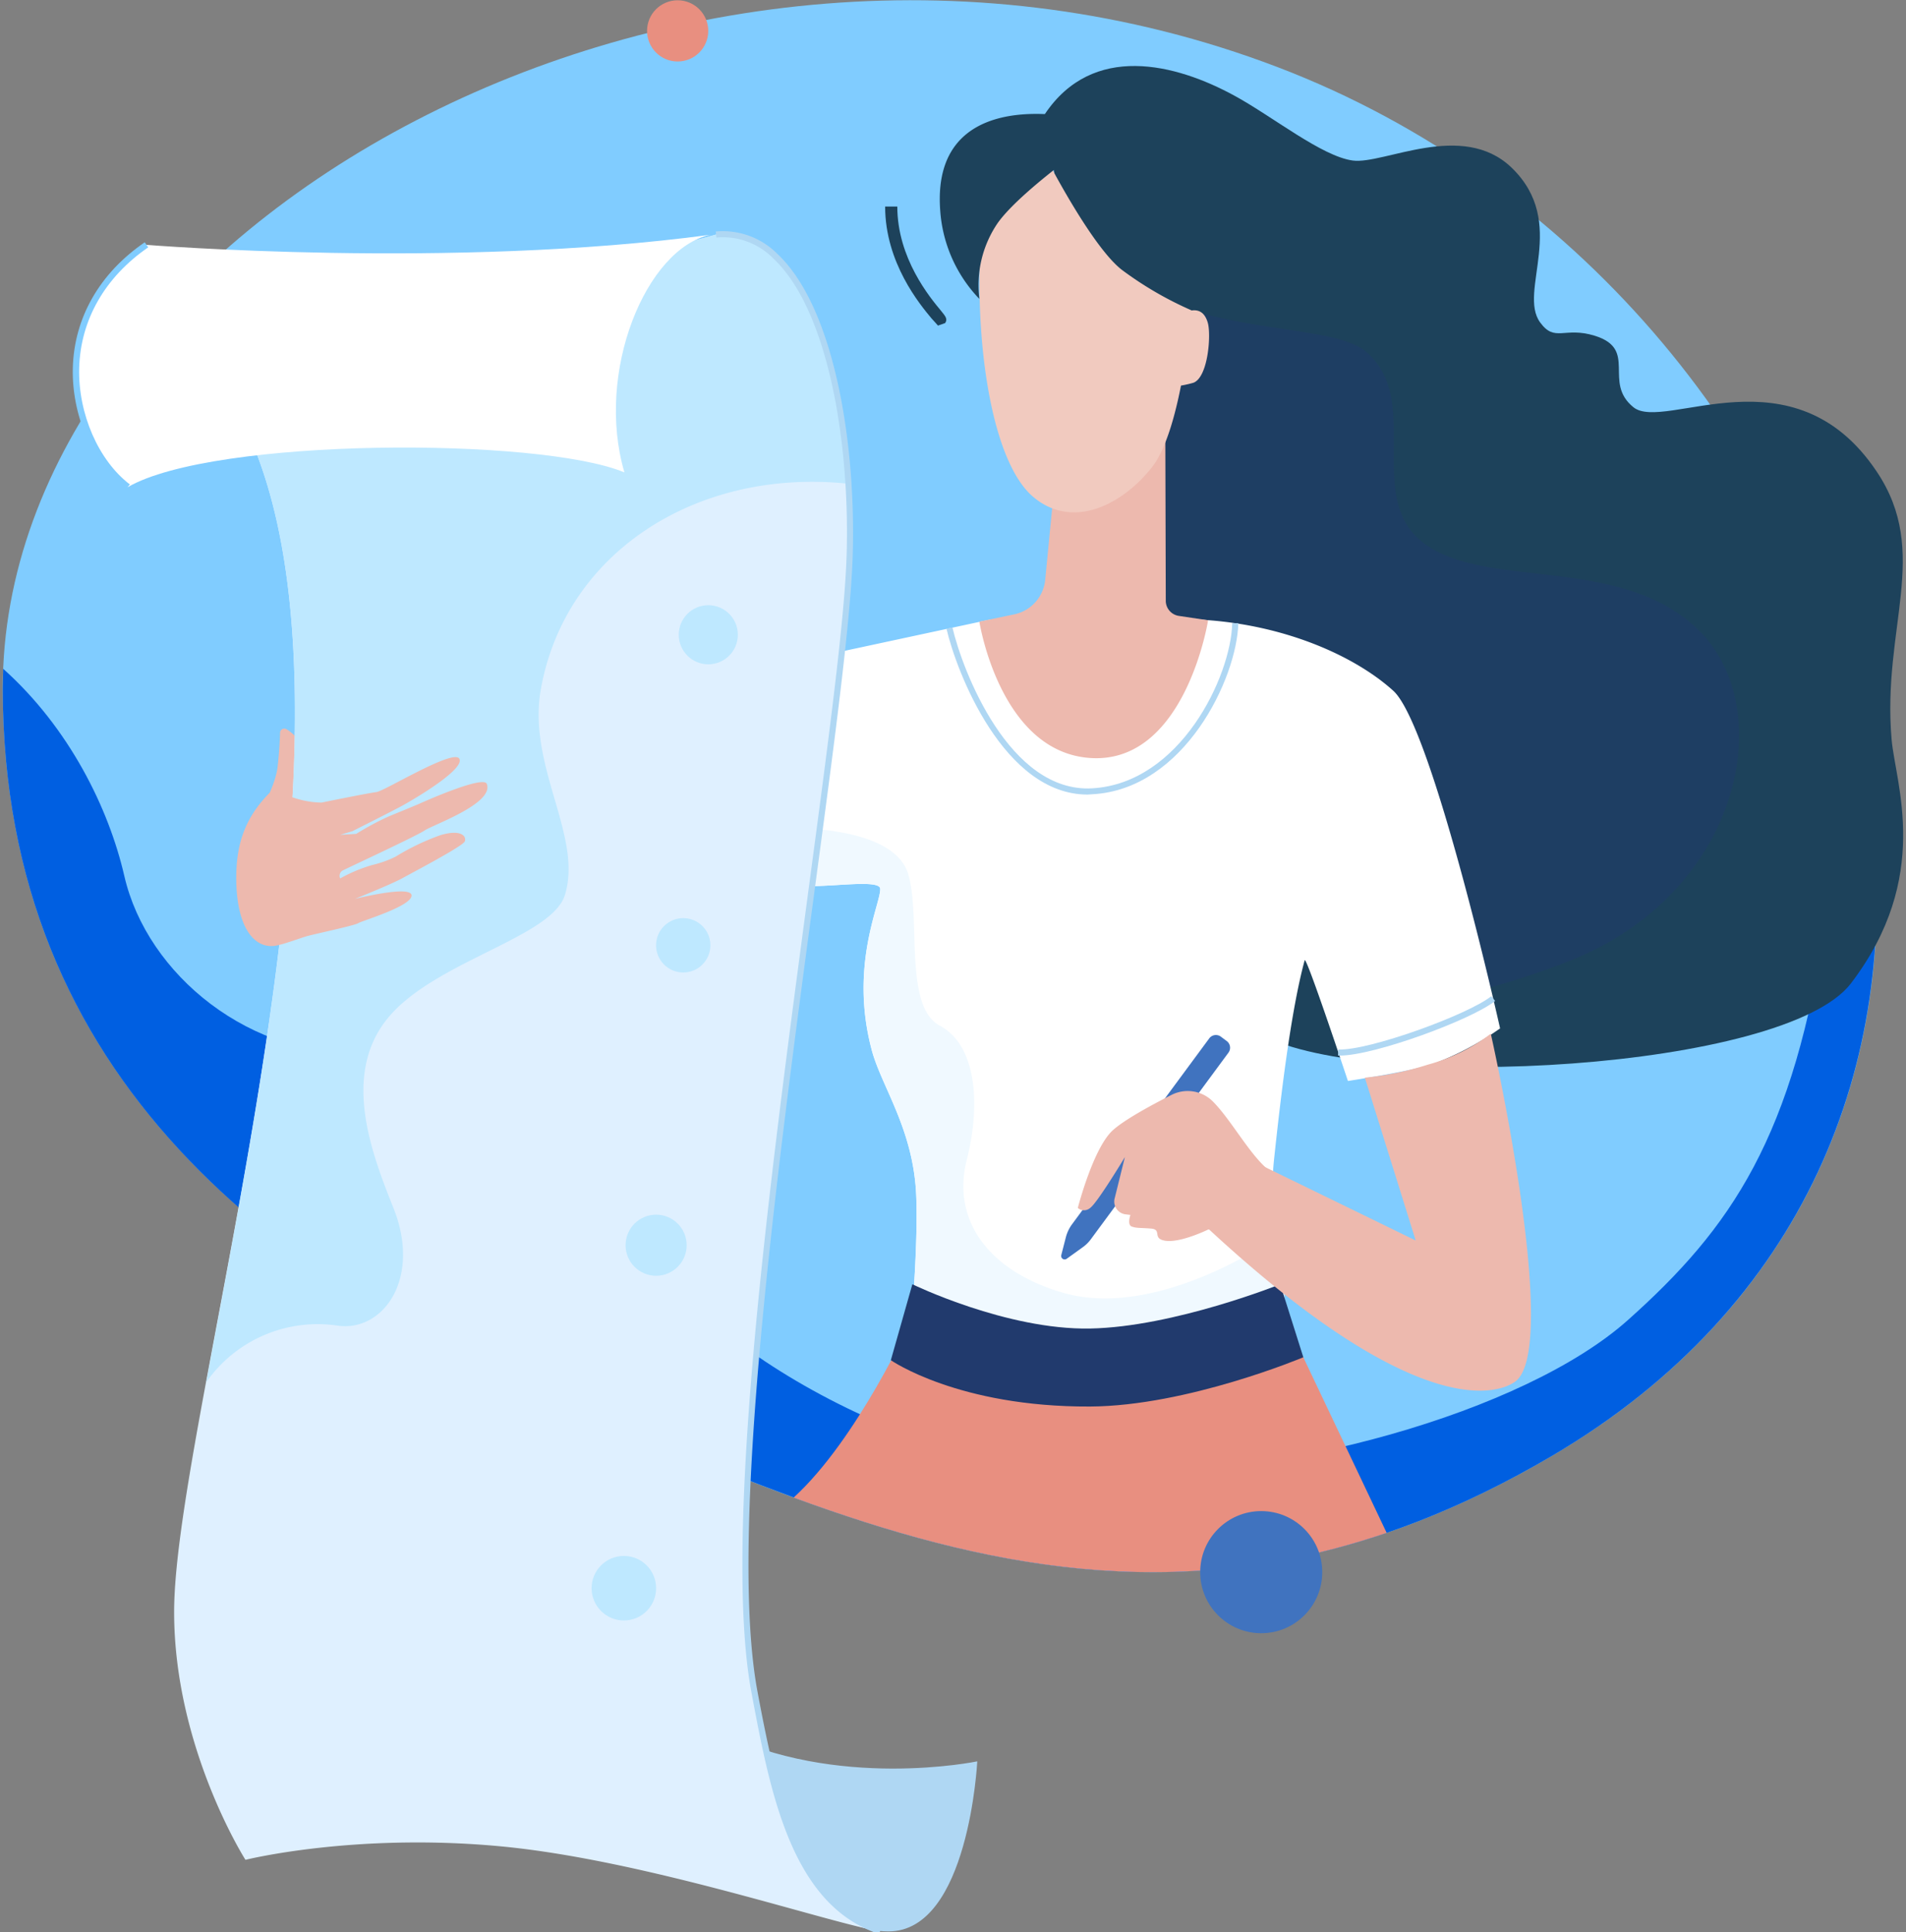 <svg xmlns="http://www.w3.org/2000/svg" viewBox="0 0 344.47 349.05"><rect x="0" y="0" width="344.47" height="349.05" fill="#808080" stroke="none"/><defs><style>.cls-1{isolation:isolate}.cls-2{fill:#80ccff}.cls-3{fill:#005fe1}.cls-4{fill:#e88f80}.cls-5{fill:#1d425b}.cls-15,.cls-6{fill:#213a6d}.cls-6{opacity:.44;mix-blend-mode:overlay}.cls-7{fill:#afd7f3}.cls-8{fill:#fff}.cls-9{fill:#f0f9ff}.cls-10{fill:#4073bf}.cls-11{fill:#edb9ae}.cls-12{fill:#dff0ff}.cls-13{fill:#bee8ff}.cls-14{fill:#f1cabf}</style></defs><title>organizer_step_3</title><g class="cls-1"><g id="Layer_3" data-name="Layer 3"><path class="cls-2" d="M.5 124.36C.46 41.55 122.87-29 230.83 12.1s154 189.55 49.68 250.89c-66.21 38.95-117.92 16.19-174.2-7.43S.53 194.91.5 124.36z"/><path class="cls-3" d="M338.35 147.62c-4 3.82-7.11 9.63-8.35 18.24-5.73 39.67-17.18 56-35.8 72.62s-63.2 29.21-97.88 27.76-77.32-27.18-83.26-48.34-25.15-28.73-46.46-27.61-40-14.2-44.12-32c-2.83-12.32-10-26.82-21.9-37.47 0 1.19-.08 2.38-.08 3.58C.53 194.91 50 232 106.31 255.56s108 46.38 174.2 7.43c46.01-27.07 62.75-71.09 57.84-115.37z"/><circle class="cls-4" cx="122.47" cy="5.58" r="5.53"/><path class="cls-5" d="M188.83 20.62c8.66-12.93 23.63-9.16 34.33-3.3C230 21.05 238.89 28.25 244.48 29s19.78-7.25 28.67 1.25c10.43 10 1.09 22.39 5.2 28 2.67 3.67 4.35.7 9.86 2.4 7.91 2.45 1.39 8.38 7 12.92s28.92-10.92 44 11.67c9.78 14.64.9 28.1 2.66 48.36.7 8 7.31 24.85-7.36 44.06-11.95 15.65-86.68 19.81-106.55 9.29-24.94-13.2-28.56-94.42-27.73-95.26z"/><path class="cls-6" d="M283.81 173.53c30.73-12.24 37.71-45.28 23.28-59.59s-40-6.86-50.75-16.64c-9.19-8.39.46-25.14-9.31-33.64-4.84-4.21-18.49-3.58-31.72-7.61-8.52-2.59-16.48-8.55-23.1-14.21l6.86 50.41s34.62 60.28 60.42 88.49a145 145 0 0 0 24.32-7.21z"/><path class="cls-5" d="M169.52 58.82s-.88-1-1.15-1.28c-2.08-2.49-8.4-10.06-8.4-20.23h2.2c0 9.37 5.94 16.48 7.89 18.82.81 1 1.25 1.49.76 2.23z"/><path class="cls-4" d="M164.69 238.48S155 260 143.43 270.54c34.32 12.57 68.52 19.57 107.18 6.37l-18.17-38.25z"/><path class="cls-7" d="M129.62 312.67c21.47 10.84 47 5.52 47 5.52s-1.52 30.76-16.07 30.72c-19.69-.05-30.93-36.24-30.93-36.24z"/><path class="cls-8" d="M271.11 185.78s-12.2-54.58-19.31-61c-6.88-6.21-19.09-11.65-33.39-12.74-28.26-2.15-40 0-40 0l-37.24 8s-1.64 23.84 1.25 38.9c.54 2.81 16.59-.78 16.66 1.64.08 2.73-5.62 13.82-1.53 29.13 1.73 6.48 7.32 14 8 25.58.47 8.47-.81 23.22-.81 23.22s13 11.2 31.48 11.2c23.16 0 36.27-11 36.27-11s-3.62-16.26-2.22-29.35c1.17-11 3-26.62 5.52-35.88.25-1 7.82 21.8 7.82 21.8s10.91-1.66 15.18-3a52.73 52.73 0 0 0 12.32-6.5z"/><path class="cls-9" d="M196.17 249.68c23.16 0 36.27-11 36.27-11s-.61-10.6-1.3-15.55c-.4.47-21.75 15.37-38.93 10.43-13.93-4-20.16-13.49-17.51-23.92s1.68-20.88-4.86-24.36-3.38-19.55-5.69-27.35c-2.72-9.23-23-8.34-23-8.34a43.26 43.26 0 0 0 1.28 9.34c.54 2.81 16.59-.78 16.66 1.64.08 2.73-5.62 13.82-1.53 29.13 1.73 6.48 7.32 14 8 25.58.47 8.47-.81 23.22-.81 23.22s12.94 11.18 31.42 11.18z"/><path class="cls-10" d="M195.59 225.38l-2.78 2a.63.63 0 0 1-1-.67l.83-3.23a6.91 6.91 0 0 1 1.09-2.29l24.81-33.6a1.5 1.5 0 0 1 2.1-.32l1.07.8a1.5 1.5 0 0 1 .31 2.09l-24.93 33.79a6.62 6.62 0 0 1-1.5 1.43z"/><path class="cls-11" d="M45.18 150.33c1.08-2.38 4.54-7.8 5-11.87.29-2.57.4-4.8.44-6.1a.76.76 0 0 1 1.16-.62 7.12 7.12 0 0 1 3.16 4c.59 1.93 0 11.66 0 11.66z"/><path class="cls-12" d="M41.29 71.6c31.9 51.22-9.82 182.18-9.82 219.6 0 24.54 12.89 44.78 12.89 44.78s19.62-4.91 46-2.45 60.11 14.1 68.7 15.33c-14.92-4.91-18.91-23-22.69-43.14-8-42.52 15.95-169.85 17.17-204.88.92-26.48-6.13-60.21-24.13-58.47-36.6 10.63-94 6.31-94 6.31a39.74 39.74 0 0 0 5.88 22.92z"/><path class="cls-13" d="M129.41 42.37c-36.6 10.63-94 6.31-94 6.31a39.74 39.74 0 0 0 5.88 22.92c24.12 38.74 6.15 123.08-4 178.08a24.55 24.55 0 0 1 23.68-10.21c8.22 1.23 15.26-8.46 10.13-21.26-4.23-10.57-9.72-25.21 0-35.43 9-9.48 28.74-13.7 31-21.12 3.27-10.63-6.81-23.2-4.36-37.1 4.36-24.73 28.22-40.07 55.61-37.17-1.51-23.16-8.9-46.48-23.94-45.02z"/><path class="cls-8" d="M26.43 44.23C7.41 57.31 12.66 80 23.09 88c15.54-9 74.43-9.06 89.76-2.66-5.31-18.08 3.89-40.48 15.54-42.93-46.82 6.29-101.96 1.82-101.96 1.82z"/><circle class="cls-13" cx="128.01" cy="114.67" r="5.34"/><circle class="cls-13" cx="123.48" cy="170.77" r="4.91"/><circle class="cls-13" cx="118.58" cy="224.95" r="5.52"/><circle class="cls-13" cx="112.75" cy="286.91" r="5.83"/><path class="cls-11" d="M64.14 162.39s6.59-2.64 8.65-3.78S83.65 152.86 84 152s-.58-2.26-4.36-1.14a42.59 42.59 0 0 0-8.15 3.9 19.66 19.66 0 0 1-4.24 1.51 27.74 27.74 0 0 0-5.77 2.42 1.1 1.1 0 0 1 .41-1.41c.84-.45 13.3-6.21 14.86-7.26s12.58-4.87 11.23-8.41c-.64-1.67-12.43 3.69-12.43 3.69s-2.8 1.17-5.17 2.13a49.66 49.66 0 0 0-6 3.21l-2.9.17 2.2-.65s7.06-3.54 9-4.6 11.29-6.51 10.35-8.47-13.54 5.83-15 6-9.93 1.9-9.93 1.9a16.88 16.88 0 0 1-5.14-.92 28.08 28.08 0 0 0-4.25-.83c-4.53 4.6-6.18 9.51-6 16.33.25 8.39 3.5 12.06 7.37 11.22 1.67-.36 4.07-1.28 5.32-1.65s8.7-1.94 9.35-2.37 9.65-3.05 9.63-5-10.24.62-10.24.62z"/><circle class="cls-10" cx="227.94" cy="284.01" r="11.03"/><path class="cls-11" d="M190.65 86.75l-1.75 18a7.08 7.08 0 0 1-5.58 6.23L177 112.3s3.72 23.83 20.34 24.65c16.92.83 21-24.9 21-24.9l-5.3-.79a2.77 2.77 0 0 1-2.35-2.62l-.08-29z"/><path class="cls-14" d="M177.16 44.31c-.93 19.79 2.52 39.41 9.5 45.39s15.89 1.77 21.47-5.21 7.18-28.44 7.18-28.44a63.75 63.75 0 0 1-12.54-7.29c-5.6-4.31-13.94-20.71-13.94-20.71s-11.45 11.6-11.67 16.26z"/><path class="cls-5" d="M200.77 23.15c-2.2-1.69-32.63-9.62-30.85 14.82A25.55 25.55 0 0 0 177 54a19.93 19.93 0 0 1 3.32-13.72c4.58-6.42 20.45-17.13 20.45-17.13z"/><path class="cls-7" d="M158.89 349.38c-15.86-5.21-19.69-25.58-23.07-43.56-5.33-28.36 3.37-93.27 10.35-145.43 3.44-25.68 6.41-47.86 6.82-59.57.7-20.09-3.12-44.63-13.23-54.13a12.82 12.82 0 0 0-10.29-3.78l-.11-1.09a13.88 13.88 0 0 1 11.15 4.06c10.36 9.74 14.29 34.63 13.58 55-.41 11.76-3.38 34-6.83 59.68-7 52.08-15.65 116.89-10.35 145.08 4 21.36 8.21 38.08 22.32 42.72z"/><path class="cls-2" d="M22.76 88.4c-6-4.55-9.81-13.35-9.6-21.9.23-9.07 4.83-17.14 13-22.73l.63.91c-7.83 5.38-12.26 13.14-12.48 21.84-.2 8.22 3.48 16.66 9.16 21z"/><path class="cls-14" d="M212.27 57.34c3.84-2.3 5.35-1.22 6 .92s.09 9.91-2.6 10.89a20.56 20.56 0 0 1-6.67.77z"/><path class="cls-7" d="M196.56 143.54c-15.12 0-23.67-22.06-25.5-29.95l1.07-.25c1.81 7.81 10.3 29.93 25.26 29.07 15.91-.9 25.07-20.18 25.31-29.83h1.1c-.25 10-9.78 30-26.35 30.9zm45.62 47.15h-.36l.05-1.1c5.55.25 23.58-6.34 27.65-9.63l.69.86c-4.21 3.38-21.82 9.87-28.03 9.87z"/><path class="cls-15" d="M164.89 232s17 8.28 32.13 8 34.36-8 34.36-8l4.17 13.19s-20.93 8.81-38.55 8.9c-23.85.11-36-8.37-36-8.37z"/><path class="cls-11" d="M218.41 222c36.65 33.94 51.6 30.22 55.36 27.64 8.53-5.88-4.34-62.9-4.34-62.9a33.06 33.06 0 0 1-11.38 5.59 55.31 55.31 0 0 1-11.38 2.35l9.19 29.42-27.92-13.6z"/><path class="cls-11" d="M229.08 211.21c-3.4-2.91-6.58-8.9-9.88-12.23a6.43 6.43 0 0 0-7.46-1.19c-3.68 1.86-8.58 4.52-10.66 6.43-3.53 3.25-6.29 14-6.29 14a1.71 1.71 0 0 0 2.23 0c1.3-.91 6.28-9.19 6.28-9.19l-1.82 7.34a2.33 2.33 0 0 0 1.93 3l.89.11s-.65 1.81.27 2.11 1.27.19 3.41.35.15 1.81 2.61 2.2c2.8.43 7.82-2.05 7.82-2.05s9.66 2 11.65-1 3.55-5.99-.98-9.88z"/></g></g></svg>